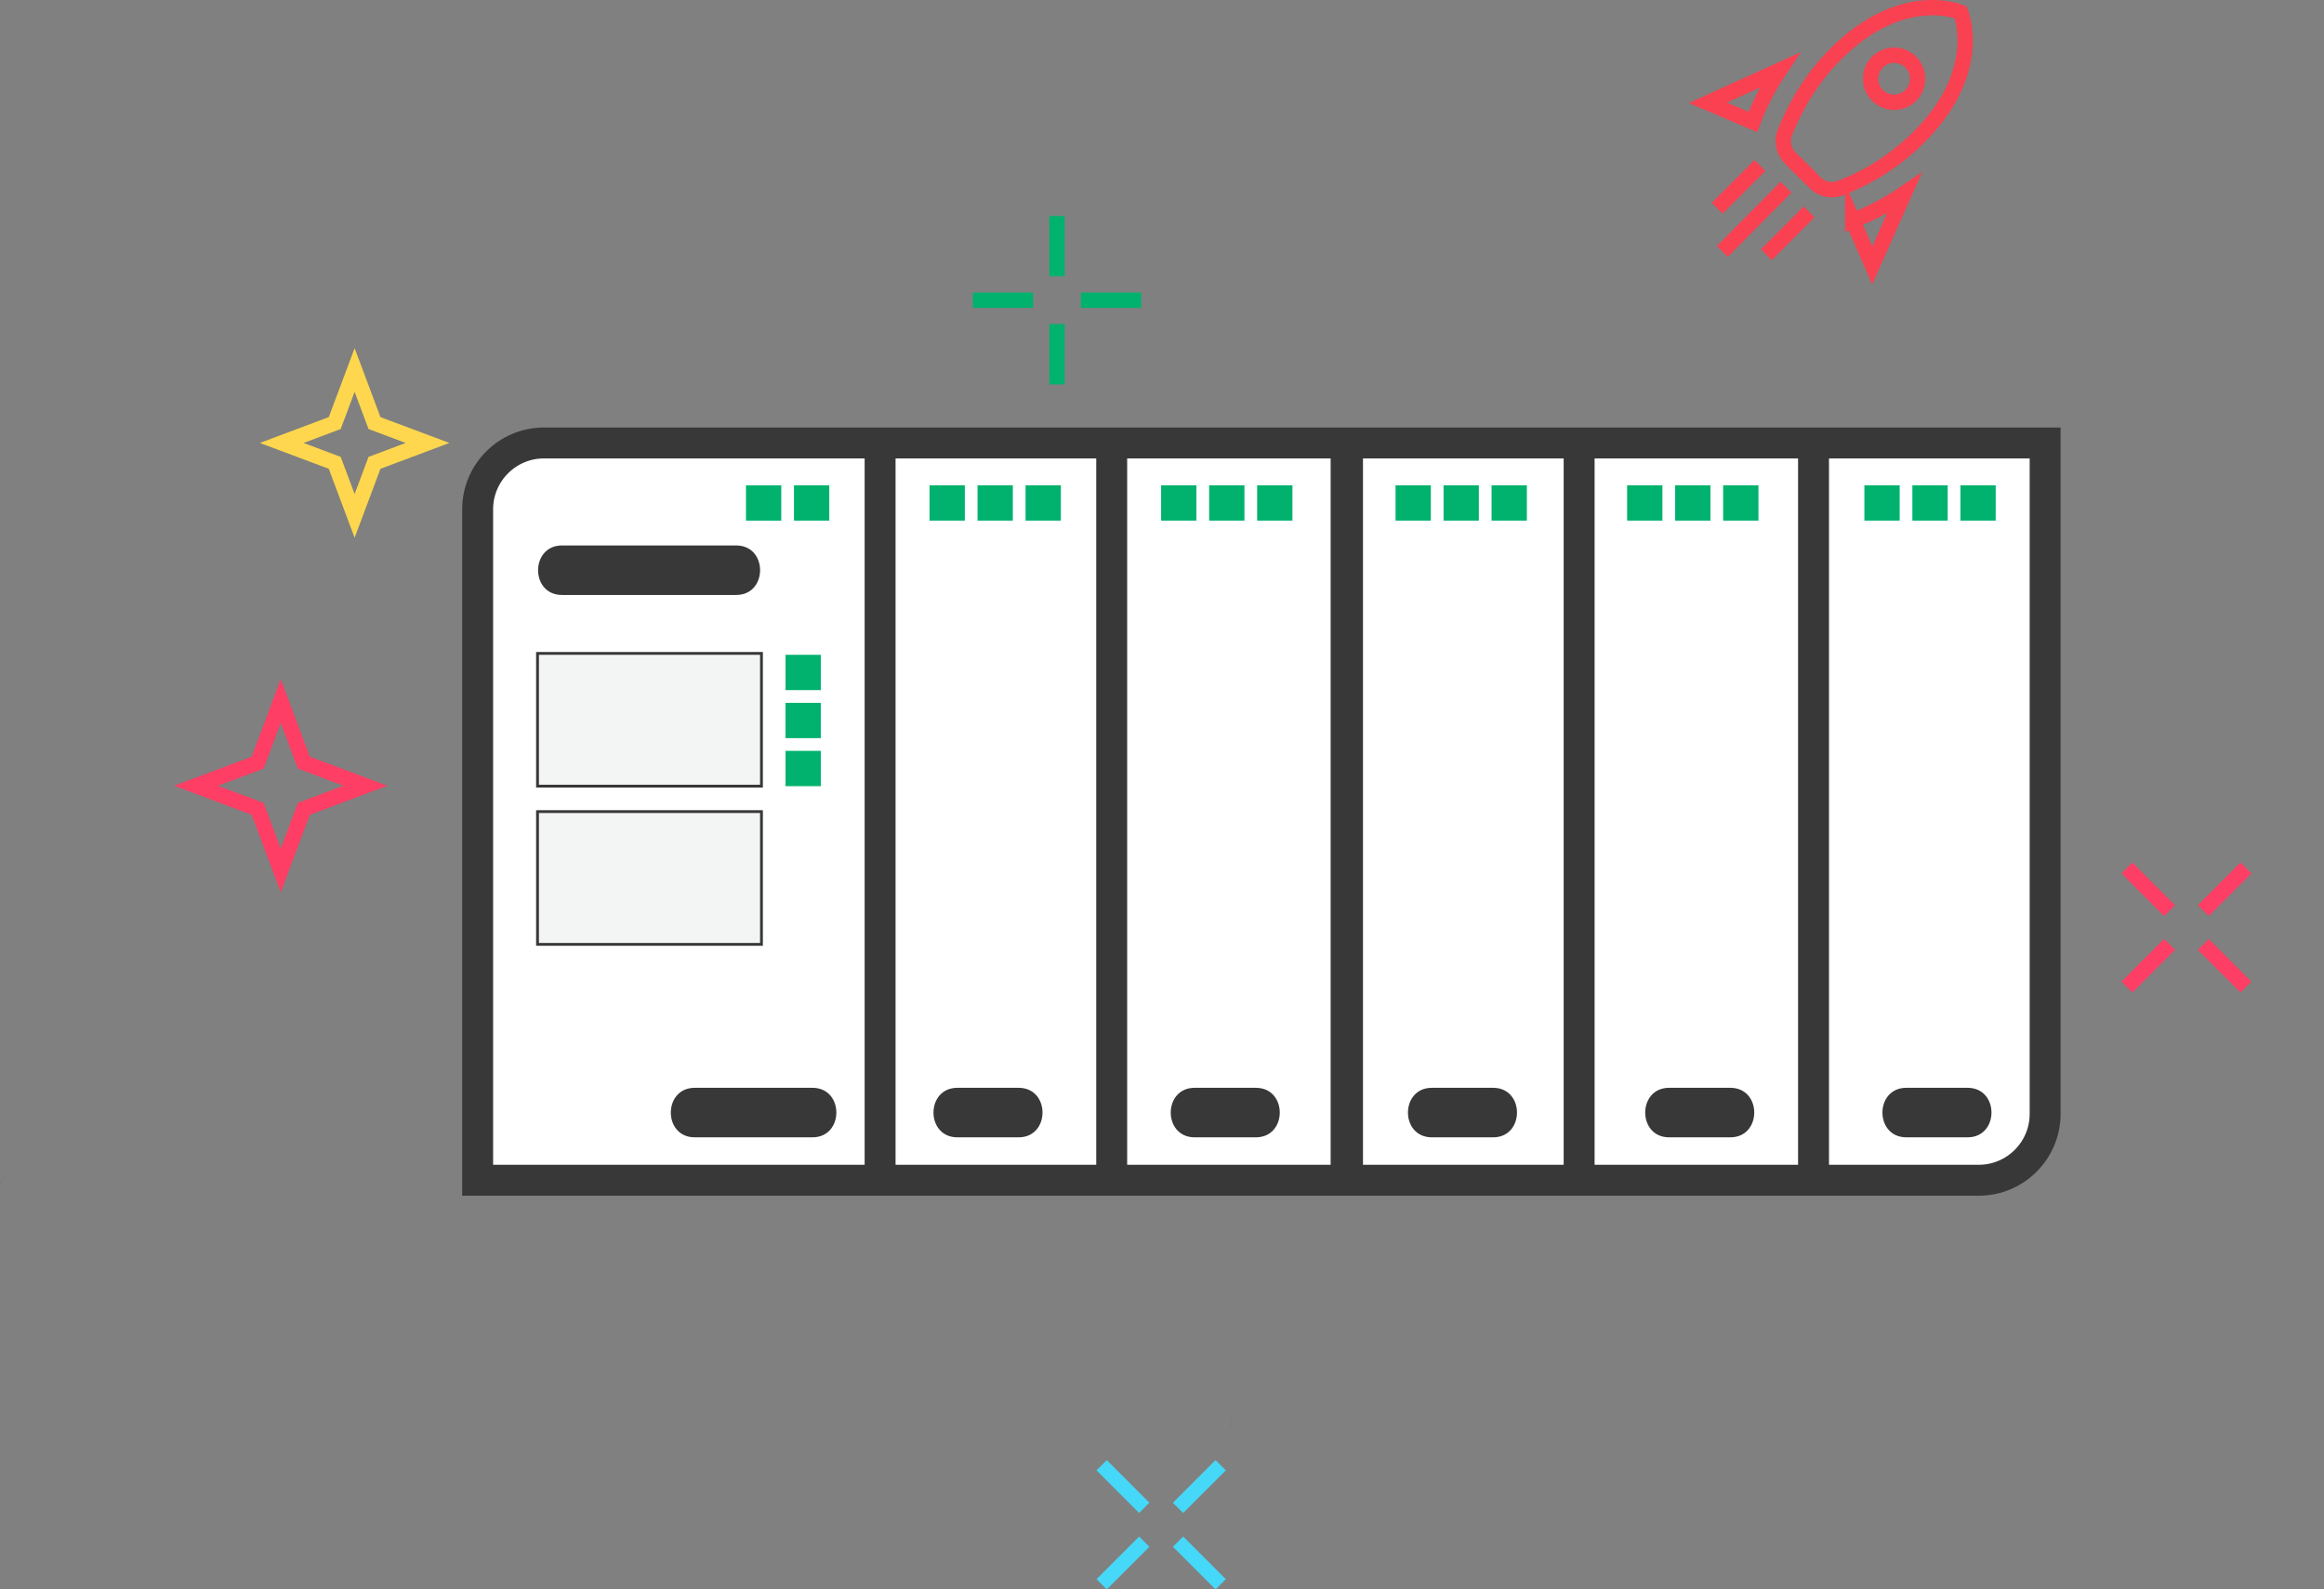 <?xml version="1.0" encoding="UTF-8"?>
<svg id="Layer_2" data-name="Layer 2" xmlns="http://www.w3.org/2000/svg" viewBox="0 0 1004.14 686.6">
  <rect x="0" y="0" width="1004.14" height="686.6" fill="#808080" stroke="none"/>
  <defs>
    <style>
      .cls-1 {
        fill: #fff;
        stroke-width: 13.36px;
      }

      .cls-1, .cls-2, .cls-3, .cls-4, .cls-5, .cls-6, .cls-7, .cls-8, .cls-9 {
        stroke-miterlimit: 10;
      }

      .cls-1, .cls-2, .cls-9 {
        stroke: #383838;
      }

      .cls-10 {
        fill: #00b26e;
      }

      .cls-11 {
        fill: #383838;
      }

      .cls-2 {
        fill: #f3f5f5;
        stroke-width: 1.22px;
      }

      .cls-3, .cls-4, .cls-5, .cls-6, .cls-7, .cls-8, .cls-9 {
        fill: none;
      }

      .cls-3, .cls-5 {
        stroke: #f94151;
      }

      .cls-3, .cls-9 {
        stroke-dasharray: 0 26;
        stroke-width: 10.36px;
      }

      .cls-4 {
        stroke: #45d8f9;
        stroke-width: 6.27px;
      }

      .cls-5, .cls-6, .cls-7, .cls-8 {
        stroke-width: 6.63px;
      }

      .cls-6 {
        stroke: #fe3e64;
      }

      .cls-7 {
        stroke: #ffd74e;
      }

      .cls-8 {
        stroke: #00b26e;
      }
    </style>
  </defs>
  <g id="Layer_1-2" data-name="Layer 1">
    <g>
      <g>
        <path class="cls-5" d="m737.92,44.4l30.99-14.07c-4.62,6.91-8.59,14.38-11.53,22.35l-19.46-8.28Z"/>
        <path class="cls-5" d="m800.52,95.27c7.95-3.01,15.39-7.02,22.27-11.7l-13.84,31.09-8.43-19.4Z"/>
        <path class="cls-5" d="m811.21,41.21c-3.96-3.96-3.96-10.41,0-14.38,3.96-3.96,10.42-3.96,14.38,0,3.91,3.96,3.96,10.41,0,14.38-3.96,3.96-10.41,3.96-14.38,0"/>
        <polyline class="cls-5" points="782.45 77.13 775.29 69.96 782.45 77.13"/>
        <line class="cls-5" x1="763.18" y1="110.03" x2="781.67" y2="91.53"/>
        <line class="cls-5" x1="771.68" y1="80.86" x2="744.19" y2="108.63"/>
        <line class="cls-5" x1="760.44" y1="71.48" x2="741.95" y2="89.97"/>
        <path class="cls-5" d="m793.22,23.28c-11.13,11.13-17.78,23.37-22.1,34.09-1.42,3.81-.46,7.98,2.34,10.82l10.82,10.77c2.79,2.85,6.96,3.76,10.77,2.34,10.87-4.17,22.96-10.97,34.09-22.1,28.76-28.76,17.99-53.9,17.99-53.9,0,0-25.15-10.78-53.9,17.98Z"/>
      </g>
      <path class="cls-3" d="m730.98,120.36s-223.61,200.99-381.11,174.49"/>
      <path class="cls-7" d="m153.22,159.85l-8.59,22.91-22.91,8.59,22.91,8.59,8.59,22.91,8.59-22.91,22.91-8.59-22.91-8.59-8.59-22.91Z"/>
      <g>
        <line class="cls-8" x1="420.34" y1="129.68" x2="446.39" y2="129.68"/>
        <line class="cls-8" x1="467.02" y1="129.68" x2="493.07" y2="129.68"/>
        <line class="cls-8" x1="456.7" y1="166.04" x2="456.7" y2="139.99"/>
        <line class="cls-8" x1="456.7" y1="119.36" x2="456.7" y2="93.31"/>
      </g>
      <g>
        <line class="cls-4" x1="475.99" y1="632.96" x2="494.41" y2="651.38"/>
        <line class="cls-4" x1="509" y1="665.97" x2="527.42" y2="684.39"/>
        <line class="cls-4" x1="475.99" y1="684.39" x2="494.41" y2="665.97"/>
        <line class="cls-4" x1="509" y1="651.38" x2="527.42" y2="632.96"/>
      </g>
      <g>
        <line class="cls-6" x1="918.99" y1="374.96" x2="937.41" y2="393.38"/>
        <line class="cls-6" x1="952" y1="407.97" x2="970.42" y2="426.39"/>
        <line class="cls-6" x1="918.99" y1="426.39" x2="937.41" y2="407.97"/>
        <line class="cls-6" x1="952" y1="393.38" x2="970.42" y2="374.96"/>
      </g>
      <path class="cls-9" d="m531.88,611.85c309.27,8.66,275.17-116,470.58-49"/>
      <path class="cls-9" d="m2.62,507.03c267.04,156.25,318.1-38.87,457.26,113.82"/>
      <path class="cls-6" d="m121.3,302.85l-9.98,26.6-26.6,9.98,26.6,9.98,9.98,26.6,9.98-26.6,26.6-9.98-26.6-9.98-9.98-26.6Z"/>
      <path class="cls-1" d="m235.06,191.35h648.59v289.82c0,15.83-12.85,28.68-28.68,28.68H206.38V220.03c0-15.83,12.85-28.68,28.68-28.68Z"/>
      <line class="cls-1" x1="380.27" y1="191.35" x2="380.27" y2="509.85"/>
      <line class="cls-1" x1="480.34" y1="191.35" x2="480.34" y2="509.85"/>
      <line class="cls-1" x1="581.62" y1="191.35" x2="581.62" y2="509.85"/>
      <line class="cls-1" x1="582.23" y1="191.35" x2="582.23" y2="509.85"/>
      <line class="cls-1" x1="682.3" y1="191.35" x2="682.3" y2="509.85"/>
      <line class="cls-1" x1="783.58" y1="191.35" x2="783.58" y2="509.85"/>
      <rect class="cls-10" x="401.63" y="209.65" width="15.25" height="15.25"/>
      <rect class="cls-10" x="422.37" y="209.65" width="15.25" height="15.25"/>
      <rect class="cls-10" x="443.12" y="209.65" width="15.25" height="15.25"/>
      <rect class="cls-10" x="339.39" y="282.87" width="15.25" height="15.25" transform="translate(637.52 -56.52) rotate(90)"/>
      <rect class="cls-10" x="343.05" y="209.65" width="15.25" height="15.25" transform="translate(567.96 -133.4) rotate(90)"/>
      <rect class="cls-10" x="322.31" y="209.65" width="15.25" height="15.25" transform="translate(547.21 -112.65) rotate(90)"/>
      <rect class="cls-10" x="339.39" y="303.62" width="15.25" height="15.25" transform="translate(658.26 -35.77) rotate(90)"/>
      <rect class="cls-10" x="339.39" y="324.36" width="15.25" height="15.25" transform="translate(679.01 -15.03) rotate(90)"/>
      <rect class="cls-10" x="501.69" y="209.65" width="15.25" height="15.25"/>
      <rect class="cls-10" x="522.44" y="209.65" width="15.25" height="15.25"/>
      <rect class="cls-10" x="543.18" y="209.65" width="15.25" height="15.25"/>
      <rect class="cls-10" x="602.98" y="209.65" width="15.25" height="15.25"/>
      <rect class="cls-10" x="623.72" y="209.65" width="15.25" height="15.25"/>
      <rect class="cls-10" x="644.47" y="209.65" width="15.25" height="15.25"/>
      <rect class="cls-10" x="805.55" y="209.65" width="15.25" height="15.25"/>
      <rect class="cls-10" x="826.29" y="209.65" width="15.25" height="15.25"/>
      <rect class="cls-10" x="847.04" y="209.65" width="15.25" height="15.25"/>
      <rect class="cls-10" x="703.04" y="209.65" width="15.25" height="15.25"/>
      <rect class="cls-10" x="723.79" y="209.65" width="15.25" height="15.25"/>
      <rect class="cls-10" x="744.53" y="209.65" width="15.25" height="15.25"/>
      <path class="cls-11" d="m242.82,257.02h75.27c13.76,0,13.78-21.39,0-21.39h-75.27c-13.76,0-13.78,21.39,0,21.39h0Z"/>
      <path class="cls-11" d="m300.17,491.31h50.87c13.76,0,13.78-21.39,0-21.39h-50.87c-13.76,0-13.78,21.39,0,21.39h0Z"/>
      <path class="cls-11" d="m413.66,491.31h26.46c13.76,0,13.78-21.39,0-21.39h-26.46c-13.76,0-13.78,21.39,0,21.39h0Z"/>
      <path class="cls-11" d="m516.17,491.31h26.46c13.76,0,13.78-21.39,0-21.39h-26.46c-13.76,0-13.78,21.39,0,21.39h0Z"/>
      <path class="cls-11" d="m618.67,491.31h26.46c13.76,0,13.78-21.39,0-21.39h-26.46c-13.76,0-13.78,21.39,0,21.39h0Z"/>
      <path class="cls-11" d="m721.18,491.31h26.46c13.76,0,13.78-21.39,0-21.39h-26.46c-13.76,0-13.78,21.39,0,21.39h0Z"/>
      <path class="cls-11" d="m823.68,491.31h26.46c13.76,0,13.78-21.39,0-21.39h-26.46c-13.76,0-13.78,21.39,0,21.39h0Z"/>
      <rect class="cls-2" x="232.25" y="282.26" width="96.76" height="57.35"/>
      <rect class="cls-2" x="232.25" y="350.6" width="96.76" height="57.35"/>
    </g>
  </g>
</svg>